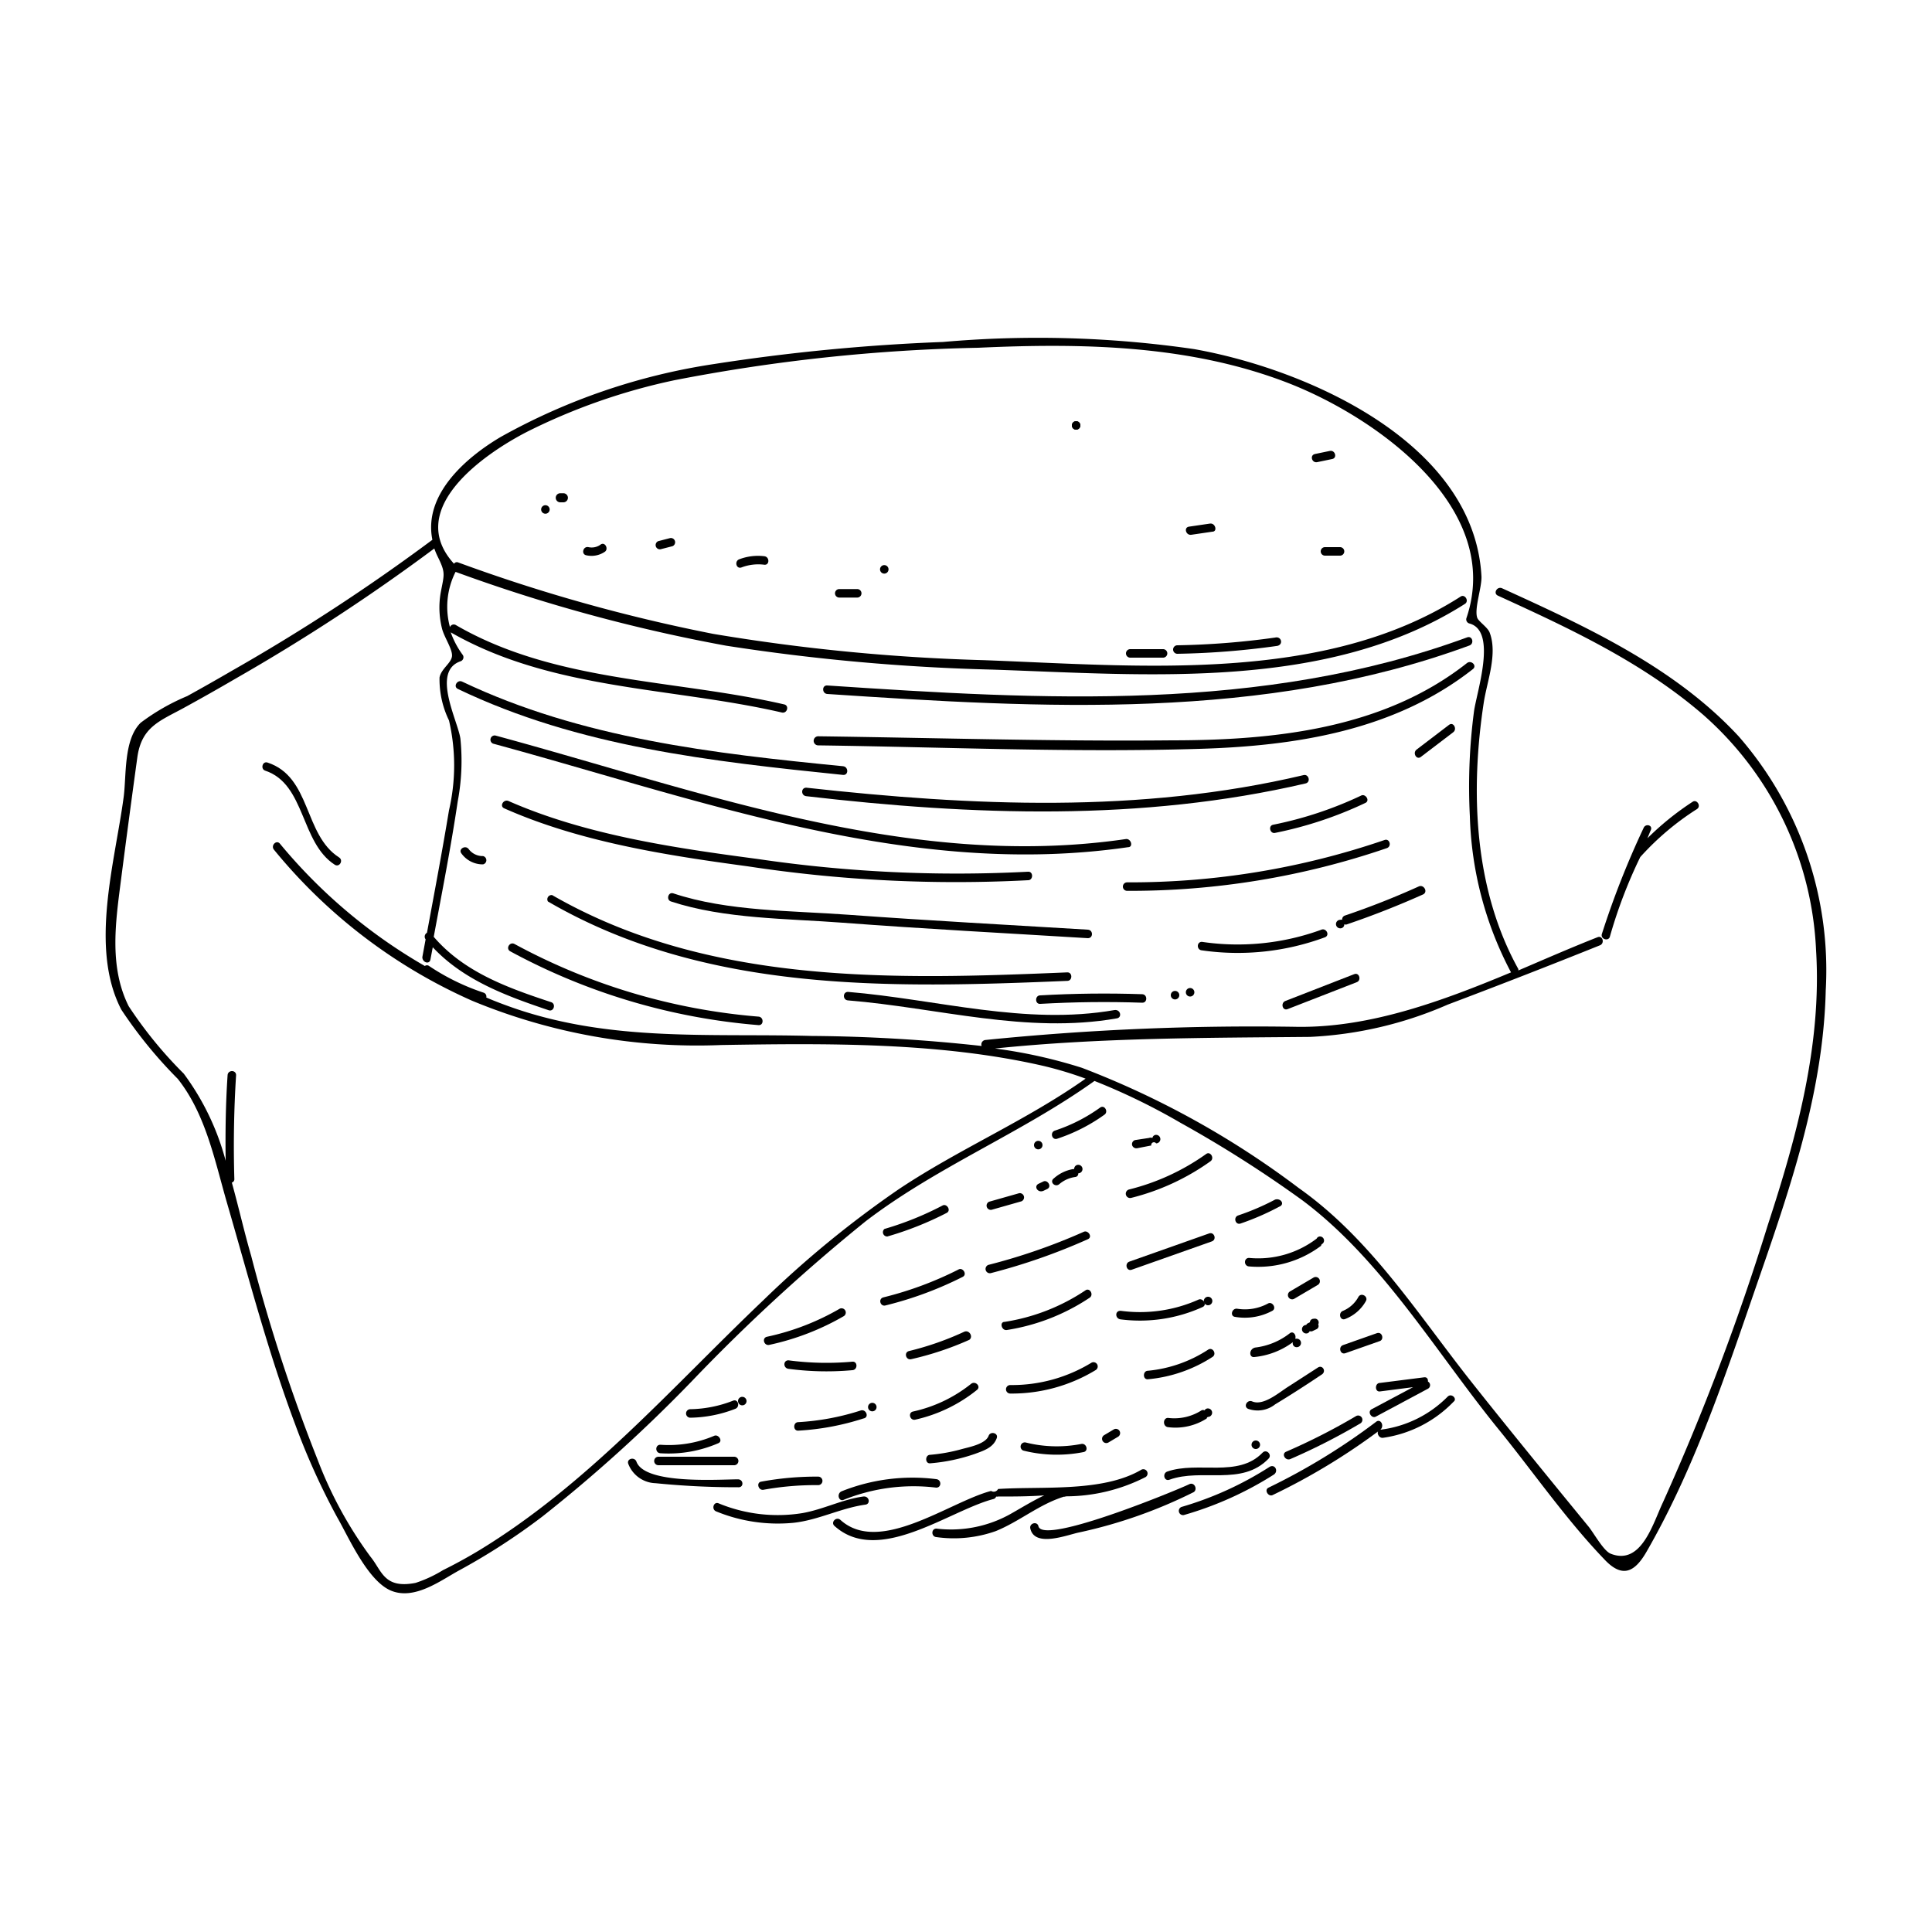 <svg height='100px' width='100px'  fill="#000000" xmlns="http://www.w3.org/2000/svg" data-name="Capa 2" viewBox="0 0 100 100" x="0px" y="0px"><title>Artboard 9</title><g data-name="Grupo"><path d="M55.7,22.24a.22.22,0,0,0,0-.44.22.22,0,0,0,0,.44Z"></path></g><g data-name="Grupo"><path d="M55.7,22.24a.22.22,0,0,0,0-.44.22.22,0,0,0,0,.44Z"></path></g><path d="M42.82,35.92c11.12.74,22.59,1.41,33.24-2.51.26-.1.15-.52-.12-.42-10.61,3.9-22,3.23-33.12,2.49C42.53,35.46,42.54,35.9,42.82,35.92Z"></path><path d="M42.35,38.58c6.57.09,13.17.38,19.74.18,5-.15,10.11-.95,14.15-4.13.22-.18-.09-.48-.31-.31-4.34,3.42-10,4-15.31,4-6.09.06-12.18-.13-18.27-.21A.22.22,0,0,0,42.35,38.58Z"></path><path d="M43.64,39.66C36.92,39,30.1,38.22,23.92,35.28c-.25-.12-.48.26-.22.38,6.25,3,13.14,3.75,19.94,4.45C43.93,40.13,43.92,39.69,43.64,39.66Z"></path><path d="M67.47,40.12c-8.46,2-17.17,1.6-25.74.65-.28,0-.28.41,0,.44,8.61,1,17.35,1.32,25.85-.66C67.86,40.48,67.74,40.05,67.47,40.12Z"></path><path d="M58.39,43.85c.28,0,.16-.46-.12-.42-11.18,1.63-22-2.48-32.63-5.36a.22.22,0,0,0-.12.42C36.24,41.4,47.11,45.49,58.39,43.85Z"></path><path d="M66,43.11a20.13,20.13,0,0,0,4.67-1.55c.26-.12,0-.5-.22-.38a19.64,19.64,0,0,1-4.56,1.51C65.63,42.75,65.74,43.17,66,43.11Z"></path><path d="M53.21,45.56c.28,0,.28-.46,0-.44a70.71,70.71,0,0,1-14-.66c-4.3-.57-8.89-1.24-12.89-3-.26-.11-.48.27-.22.38,3.92,1.74,8.38,2.43,12.6,3A71.57,71.57,0,0,0,53.21,45.56Z"></path><path d="M58.34,46.11a41,41,0,0,0,13.44-2.21c.27-.09.15-.52-.12-.42a40.61,40.61,0,0,1-13.32,2.19A.22.22,0,0,0,58.34,46.11Z"></path><path d="M75,37.52l-1.68,1.28c-.22.17,0,.55.22.38l1.68-1.28C75.44,37.73,75.22,37.34,75,37.52Z"></path><path d="M43.62,47.76c4.23.32,8.46.54,12.69.8.28,0,.28-.42,0-.44-4.12-.25-8.24-.47-12.36-.77-2.94-.22-6.28-.17-9.1-1.11-.27-.09-.38.34-.12.42C37.5,47.57,40.76,47.54,43.62,47.76Z"></path><path d="M68.37,48.13a12.65,12.65,0,0,1-6.16.62c-.28,0-.28.42,0,.44a13,13,0,0,0,6.38-.68C68.85,48.39,68.63,48,68.37,48.13Z"></path><path d="M73.44,45.88q-1.88.85-3.83,1.51a.21.21,0,0,0-.14.22.18.18,0,0,0-.1,0,.22.22,0,0,0,0,.44.2.2,0,0,0,.21-.21.18.18,0,0,0,.15,0q2-.68,3.94-1.55C73.92,46.15,73.69,45.77,73.44,45.88Z"></path><path d="M28.36,46.66c8.16,4.75,17.76,4.49,26.88,4.11.28,0,.28-.45,0-.44-9,.38-18.57.66-26.66-4A.22.22,0,0,0,28.36,46.66Z"></path><path d="M57.69,52.28c-4.63.81-9.2-.56-13.8-.94-.28,0-.28.42,0,.44,4.65.38,9.24,1.75,13.92.93C58.09,52.66,58,52.24,57.69,52.28Z"></path><path d="M59.12,51.46q-2.64-.09-5.28.06c-.28,0-.28.46,0,.44q2.64-.15,5.28-.06C59.4,51.91,59.4,51.47,59.12,51.46Z"></path><path d="M60.82,51.29a.22.22,0,0,0,0,.44A.22.22,0,0,0,60.82,51.29Z"></path><path d="M61.6,51.14a.22.22,0,0,0,0,.44A.22.22,0,0,0,61.6,51.14Z"></path><path d="M39.26,52.62a31.88,31.88,0,0,1-12.63-3.76c-.25-.13-.47.24-.22.38a32.45,32.45,0,0,0,12.85,3.82C39.54,53.08,39.54,52.64,39.26,52.62Z"></path><path d="M25,44.31a.9.9,0,0,1-.74-.36c-.17-.23-.55,0-.38.22a1.36,1.36,0,0,0,1.12.57A.22.22,0,0,0,25,44.31Z"></path><path d="M70.1,50.42l-3.57,1.39c-.26.1-.15.53.12.42l3.57-1.39C70.48,50.75,70.36,50.32,70.1,50.42Z"></path><path d="M29.16,25.53H29A.22.22,0,0,0,29,26h.16A.22.22,0,0,0,29.16,25.53Z"></path><path d="M28.23,26.15a.22.22,0,0,0,0,.44A.22.22,0,0,0,28.23,26.15Z"></path><path d="M31.07,28.2a.78.78,0,0,1-.61.12c-.28-.06-.39.36-.12.42a1.23,1.23,0,0,0,.95-.17C31.53,28.43,31.31,28,31.07,28.2Z"></path><path d="M34.69,27.85l-.62.16a.22.22,0,0,0,.12.42l.62-.16A.22.22,0,0,0,34.69,27.85Z"></path><path d="M39.56,28.79a2.73,2.73,0,0,0-1.3.16c-.26.1-.15.52.12.42a2.45,2.45,0,0,1,1.18-.14C39.84,29.26,39.84,28.82,39.56,28.79Z"></path><path d="M44.37,30.49h-.93a.22.22,0,0,0,0,.44h.93A.22.22,0,0,0,44.37,30.49Z"></path><path d="M45.77,29.25a.22.22,0,0,0,0,.44A.22.22,0,0,0,45.77,29.25Z"></path><path d="M61.66,27.68l1.09-.16c.28,0,.16-.46-.12-.42l-1.09.16C61.26,27.3,61.38,27.72,61.66,27.68Z"></path><path d="M68.83,23.34l-.77.16c-.28.06-.16.48.12.42l.77-.16C69.23,23.71,69.11,23.28,68.83,23.34Z"></path><path d="M69.36,28.32h-.78a.22.22,0,0,0,0,.44h.78A.22.22,0,0,0,69.36,28.32Z"></path><path d="M60.2,33.6H58.5a.22.22,0,0,0,0,.44H60.2A.22.22,0,0,0,60.2,33.6Z"></path><path d="M66,33a40.84,40.84,0,0,1-5.06.4.22.22,0,0,0,0,.44,41.78,41.78,0,0,0,5.18-.41C66.44,33.35,66.32,32.92,66,33Z"></path><path d="M90,38.12c-3.31-3.58-7.88-5.68-12.25-7.67-.26-.12-.48.26-.22.38C81.23,32.52,85,34.27,88.16,37A17.24,17.24,0,0,1,94,49.2c.3,4.86-1,9.63-2.5,14.21a124.5,124.5,0,0,1-5.43,14.36c-.51,1.07-1.11,3.28-2.7,2.65-.38-.15-.89-1.1-1.16-1.42l-1.35-1.65c-1.59-1.95-3.17-3.89-4.73-5.86-2.78-3.52-5.2-7.38-8.91-10A45.53,45.53,0,0,0,56,55.27a26,26,0,0,0-4.5-1c5.44-.56,10.84-.55,16.3-.6A20.13,20.13,0,0,0,74.93,52q4-1.51,7.88-3.07c.26-.1.15-.53-.12-.42-1.35.53-2.72,1.13-4.1,1.72,0,0,0,0,0-.07C76.28,46,76.1,40.94,76.8,36.36c.17-1.1.73-2.52.3-3.63-.11-.27-.58-.57-.64-.76-.16-.48.25-1.58.22-2.15-.39-6.94-9.07-10.72-14.87-11.75a56.15,56.15,0,0,0-13-.37,102.54,102.54,0,0,0-11.9,1.15,32.49,32.49,0,0,0-11,3.77c-1.84,1.09-4,3-3.53,5.32h0A101.38,101.38,0,0,1,12,34.72q-1.15.67-2.31,1.31a11.08,11.08,0,0,0-2.41,1.38c-.89.88-.73,2.72-.88,3.85-.45,3.37-1.78,7.81-.12,11a23.31,23.31,0,0,0,2.92,3.58c1.46,1.84,1.92,4.26,2.56,6.46,1.11,3.82,2.12,7.7,3.52,11.43a36.21,36.21,0,0,0,2.17,4.8c.58,1,1.58,3.32,2.81,3.81s2.58-.56,3.53-1.07a33.52,33.52,0,0,0,4.29-2.78,77.85,77.85,0,0,0,7.73-7,95.06,95.06,0,0,1,9-8.28c3.7-2.83,8.06-4.56,11.84-7.26a33,33,0,0,1,4.46,2.17,62.85,62.85,0,0,1,6.29,4c4.18,3.12,7,8,10.28,12,1.75,2.17,3.42,4.57,5.35,6.58.93,1,1.58.7,2.21-.41C87.8,75.84,89.42,70.85,91.1,66s3.28-9.65,3.4-14.74A18.42,18.42,0,0,0,90,38.12ZM46.54,61.54a53.29,53.29,0,0,0-7,5.73c-4.74,4.51-9.12,9.57-14.78,13q-.9.54-1.83,1a6.61,6.61,0,0,1-1.42.66c-1.64.32-1.74-.63-2.33-1.35a21,21,0,0,1-2.73-5A89.17,89.17,0,0,1,13,65c-.35-1.2-.64-2.49-1-3.79a.18.18,0,0,0,.13-.18q-.08-2.69.09-5.38c0-.28-.42-.28-.44,0-.1,1.48-.12,2.95-.1,4.43a13.27,13.27,0,0,0-2.17-4.51,21.8,21.8,0,0,1-2.85-3.49c-1-2-.69-4.26-.42-6.36s.57-4.36.87-6.53c.22-1.55,1.13-1.86,2.35-2.52q1.39-.76,2.76-1.56a101.68,101.68,0,0,0,10.26-6.72,3.71,3.71,0,0,0,.17.41c.43.87.34.91.16,1.88a4.47,4.47,0,0,0,.07,1.86c.12.47.58,1.11.51,1.46s-.56.63-.64,1.07a4.87,4.87,0,0,0,.49,2.22,10.27,10.27,0,0,1,0,4.65c-.35,2.12-.75,4.23-1.14,6.34a.23.23,0,0,0-.07.34h0l-.17.92c0,.28.37.4.42.12l.12-.63c1.61,1.72,3.84,2.53,6,3.26.27.09.39-.34.12-.42-2.24-.74-4.5-1.55-6.07-3.38.43-2.32.89-4.64,1.24-7a11.32,11.32,0,0,0,.14-3.26c-.13-.92-1.51-3.47,0-4a.22.22,0,0,0,.13-.32,4.5,4.5,0,0,1-.63-1.18c5.23,3,11.41,2.83,17.14,4.15.28.06.39-.36.12-.42-5.69-1.31-11.85-1.12-17-4.11a.21.21,0,0,0-.3.11,4,4,0,0,1,.29-2.86s0,0,0,0a85.55,85.55,0,0,0,14,3.82,106.83,106.83,0,0,0,13.82,1.24c8,.27,17.32,1.11,24.42-3.4.24-.15,0-.53-.22-.38C68.54,35.4,59,34.47,50.92,34.17a101.31,101.31,0,0,1-14-1.36,86.91,86.91,0,0,1-13.21-3.7.17.17,0,0,0-.21.07c-2.58-2.83,1.56-5.69,3.78-6.83a31.52,31.52,0,0,1,7.63-2.67A91.55,91.55,0,0,1,50.63,18c5.42-.25,11-.15,16.11,1.85,4.53,1.78,11.1,6.45,9.16,12.15a.22.22,0,0,0,.15.27c1.47.38.37,3.57.24,4.58a29.82,29.82,0,0,0-.21,5.4,18.34,18.34,0,0,0,2.13,8.08h0c-3.57,1.49-7.26,2.85-11,2.82A137.82,137.82,0,0,0,51,53.83a.23.23,0,0,0-.19.31A85.34,85.34,0,0,0,42,53.62c-5.25-.14-10.3.31-15.37-1.43-.49-.17-1-.36-1.46-.56a.21.21,0,0,0-.14-.25A11.66,11.66,0,0,1,22.21,50a.18.18,0,0,0-.22,0,27.57,27.57,0,0,1-7.5-6.33c-.18-.22-.49.09-.31.31A27.7,27.7,0,0,0,24.44,51.8a30.42,30.42,0,0,0,12.9,2.29C42.8,54,48.65,53.94,54,55.17a18.83,18.83,0,0,1,2.19.66C53.12,58,49.66,59.46,46.54,61.54Z"></path><path d="M17.33,44.76c.24.15.46-.23.22-.38-1.84-1.18-1.43-4.16-3.7-4.91-.27-.09-.38.34-.12.42C15.82,40.59,15.54,43.61,17.33,44.76Z"></path><path d="M85.07,42.86a45.16,45.16,0,0,0-2.16,5.49c-.07.27.36.39.42.12a25.06,25.06,0,0,1,1.57-4.11l0,0a14.18,14.18,0,0,1,2.93-2.48c.24-.15,0-.53-.22-.38a14.65,14.65,0,0,0-2.34,1.89l.16-.39C85.59,42.71,85.17,42.6,85.07,42.86Z"></path><path d="M38.21,76.57c-1,0-4.84.28-5.27-.92-.1-.26-.52-.15-.42.12a1.56,1.56,0,0,0,1.41,1,42.32,42.32,0,0,0,4.28.21C38.5,77,38.5,76.59,38.21,76.57Z"></path><path d="M44.68,77.46c-1.09.15-2.07.67-3.16.86a8,8,0,0,1-4.33-.51c-.26-.1-.38.32-.12.42a8.41,8.41,0,0,0,4,.59c1.29-.14,2.44-.76,3.72-.94C45.07,77.85,45,77.42,44.68,77.46Z"></path><path d="M55.17,77.45a9.11,9.11,0,0,0,4.13-1,.22.22,0,0,0-.22-.38c-2,1.18-5.12.85-7.42,1a.25.25,0,0,1-.36.1c-2.15.56-5.77,3.34-7.8,1.5-.21-.19-.52.12-.31.31,2.28,2.06,5.93-.79,8.23-1.39a.19.19,0,0,0,.14-.13.17.17,0,0,0,.1,0c.75,0,1.56,0,2.39-.06-.57.27-1.11.6-1.67.92a6.3,6.3,0,0,1-3.91.8c-.28,0-.28.42,0,.44a6.49,6.49,0,0,0,3.07-.31c1.23-.5,2.24-1.38,3.52-1.78A.2.2,0,0,0,55.17,77.45Z"></path><path d="M61.56,76.82C61.06,77.07,54,80,53.75,79c-.06-.28-.49-.16-.42.12.23,1,1.92.32,2.52.2a25,25,0,0,0,5.94-2.09C62,77.08,61.82,76.7,61.56,76.82Z"></path><path d="M65.72,75.92A17.39,17.39,0,0,1,61.15,78a.22.22,0,0,0,.12.42,17.83,17.83,0,0,0,4.67-2.1C66.18,76.15,66,75.77,65.72,75.92Z"></path><path d="M71.23,73.59A33.08,33.08,0,0,1,65.66,77c-.25.12,0,.5.22.38A33.1,33.1,0,0,0,71.45,74C71.67,73.8,71.46,73.41,71.23,73.59Z"></path><path d="M74.93,72.29A5.91,5.91,0,0,1,71.47,74c-.28,0-.16.46.12.42a6.29,6.29,0,0,0,3.65-1.87C75.44,72.4,75.13,72.09,74.93,72.29Z"></path><path d="M34.08,75.84H38a.22.22,0,0,0,0-.44H34.08A.22.22,0,0,0,34.08,75.84Z"></path><path d="M39.52,77.11a15.08,15.08,0,0,1,2.83-.24.22.22,0,0,0,0-.44,15.72,15.72,0,0,0-2.95.26C39.13,76.73,39.25,77.16,39.52,77.11Z"></path><path d="M43.67,77.63A9.67,9.67,0,0,1,48.46,77c.28,0,.28-.41,0-.44a9.89,9.89,0,0,0-4.9.63C43.29,77.31,43.41,77.74,43.67,77.63Z"></path><path d="M60.41,76.17c-.26.1-.15.52.12.42,1.68-.61,3.74.35,5.13-1.09.2-.2-.11-.52-.31-.31C64.08,76.51,62,75.61,60.41,76.17Z"></path><path d="M66.79,75.52a32.5,32.5,0,0,0,3.63-1.85.22.22,0,0,0-.22-.38,32.48,32.48,0,0,1-3.63,1.85C66.31,75.25,66.53,75.63,66.79,75.52Z"></path><path d="M43.46,67.74a12.84,12.84,0,0,1-3.76,1.45c-.28.06-.16.48.12.42a13.22,13.22,0,0,0,3.86-1.49A.22.22,0,0,0,43.46,67.74Z"></path><path d="M44.12,70.48a14.93,14.93,0,0,1-3.31-.07c-.28,0-.28.4,0,.44a14.92,14.92,0,0,0,3.31.07C44.4,70.9,44.4,70.46,44.12,70.48Z"></path><path d="M44.57,73a12.87,12.87,0,0,1-3.25.61c-.28,0-.28.46,0,.44a13.33,13.33,0,0,0,3.37-.63C45,73.37,44.84,72.94,44.57,73Z"></path><path d="M45.15,72.61a.22.22,0,0,0,0,.44A.22.22,0,0,0,45.15,72.61Z"></path><path d="M45.83,67.57a18.71,18.71,0,0,0,4-1.48c.25-.13,0-.51-.22-.38a18.19,18.19,0,0,1-3.88,1.44C45.44,67.22,45.56,67.64,45.83,67.57Z"></path><path d="M49.91,68.93a15.41,15.41,0,0,1-2.86,1c-.28.07-.16.49.12.42a16,16,0,0,0,3-1C50.39,69.19,50.17,68.82,49.91,68.93Z"></path><path d="M50.26,71.63a7.3,7.3,0,0,1-3,1.43c-.28.06-.16.49.12.42a7.79,7.79,0,0,0,3.19-1.54C50.79,71.76,50.48,71.45,50.26,71.63Z"></path><path d="M48.15,75.3c-.28,0-.28.47,0,.44a9.29,9.29,0,0,0,2.32-.49c.46-.17.94-.32,1.12-.81.1-.27-.33-.38-.42-.12-.16.42-1,.58-1.37.68A8.85,8.85,0,0,1,48.15,75.3Z"></path><path d="M45.93,64A16.86,16.86,0,0,0,49,62.78c.25-.13,0-.51-.22-.38a16.27,16.27,0,0,1-3,1.21A.22.22,0,0,0,45.93,64Z"></path><path d="M38.06,72.92c.26-.1.15-.53-.12-.42a6.32,6.32,0,0,1-2.21.44.22.22,0,0,0,0,.44A6.66,6.66,0,0,0,38.06,72.92Z"></path><path d="M38.42,72.74a.22.22,0,0,0,0-.44A.22.22,0,0,0,38.42,72.74Z"></path><path d="M34.18,74.78c-.28,0-.28.42,0,.44a6.47,6.47,0,0,0,3-.52c.26-.11,0-.49-.22-.38A6,6,0,0,1,34.18,74.78Z"></path><path d="M51.32,62.62l1.55-.44a.22.22,0,0,0-.12-.42l-1.55.44A.22.22,0,0,0,51.32,62.62Z"></path><path d="M54,61.64l.21-.1c.25-.13,0-.51-.22-.38l-.21.1C53.48,61.38,53.7,61.76,54,61.64Z"></path><path d="M54.83,61.29a1.61,1.61,0,0,1,.83-.37.17.17,0,0,0,.15-.19h0a.22.22,0,0,0,0-.44.21.21,0,0,0-.21.22h-.05a2,2,0,0,0-1,.48C54.3,61.17,54.61,61.48,54.83,61.29Z"></path><path d="M53.74,59.05a.22.22,0,0,0,0,.44A.22.22,0,0,0,53.74,59.05Z"></path><path d="M56.94,57.33a8.6,8.6,0,0,1-2.34,1.19c-.27.09-.15.51.12.42a9,9,0,0,0,2.44-1.24C57.39,57.55,57.17,57.16,56.94,57.33Z"></path><path d="M51.31,65.89a31.4,31.4,0,0,0,5-1.75c.26-.12,0-.49-.22-.38a30.74,30.74,0,0,1-4.93,1.71A.22.22,0,0,0,51.31,65.89Z"></path><path d="M56.4,67.17c.23-.16,0-.54-.22-.38A10.37,10.37,0,0,1,52,68.42c-.28,0-.16.47.12.42A10.68,10.68,0,0,0,56.4,67.17Z"></path><path d="M56.5,70.53a7.9,7.9,0,0,1-4.21,1.16.22.22,0,0,0,0,.44,8.36,8.36,0,0,0,4.43-1.22A.22.22,0,0,0,56.5,70.53Z"></path><path d="M53.08,74.66a.22.22,0,0,0-.12.42,7.14,7.14,0,0,0,3.12.08c.28-.05.16-.48-.12-.42A6.6,6.6,0,0,1,53.08,74.66Z"></path><path d="M57.14,74.29a.22.22,0,0,0,.22.38l.52-.31a.22.22,0,0,0-.22-.38Z"></path><path d="M58.56,62a12.07,12.07,0,0,0,4.09-1.89c.23-.16,0-.54-.22-.38a11.73,11.73,0,0,1-4,1.84A.22.22,0,0,0,58.56,62Z"></path><path d="M59.59,59.29a.14.14,0,0,1,.25-.11.22.22,0,0,0,0-.44.19.19,0,0,0-.19.16.26.26,0,0,0-.18,0l-.72.11a.22.22,0,0,0-.15.27.23.23,0,0,0,.27.15Z"></path><path d="M62.59,63.84l-4.13,1.46c-.27.09-.15.52.12.42l4.13-1.46C63,64.17,62.85,63.75,62.59,63.84Z"></path><path d="M58,68.29a7.84,7.84,0,0,0,4.25-.64c.26-.12,0-.49-.22-.38a7.43,7.43,0,0,1-4,.58C57.7,67.81,57.7,68.25,58,68.29Z"></path><path d="M62.53,67.12a.22.22,0,0,0,0,.44A.22.22,0,0,0,62.53,67.12Z"></path><path d="M62.53,69.86a6.88,6.88,0,0,1-3.11,1.09c-.28,0-.28.47,0,.44a7.36,7.36,0,0,0,3.33-1.15C63,70.09,62.77,69.7,62.53,69.86Z"></path><path d="M60.46,73.87a3,3,0,0,0,2-.45s0-.05.06-.08l0,0a.22.22,0,0,0,0-.44.19.19,0,0,0-.17.1.19.19,0,0,0-.16,0,2.61,2.61,0,0,1-1.74.39C60.18,73.4,60.18,73.84,60.46,73.87Z"></path><path d="M66,62.09a12.72,12.72,0,0,1-1.91.82c-.27.09-.15.51.12.42a13.42,13.42,0,0,0,2-.87C66.52,62.34,66.3,62,66,62.09Z"></path><path d="M68.33,64a.19.19,0,0,0-.18.11h0a5,5,0,0,1-3.5,1c-.28,0-.28.42,0,.44a5.41,5.41,0,0,0,3.73-1.07s0-.06.05-.09A.21.21,0,0,0,68.33,64Z"></path><path d="M63.92,68.16a3,3,0,0,0,1.93-.31c.25-.13,0-.51-.22-.38a2.51,2.51,0,0,1-1.59.27C63.76,67.7,63.65,68.12,63.92,68.16Z"></path><path d="M68,66.12l-1.24.73a.22.22,0,0,0,.22.38l1.24-.73A.22.22,0,0,0,68,66.12Z"></path><path d="M64.92,70.24a4,4,0,0,0,2-.77.2.2,0,0,0,.2.26.22.22,0,0,0,0-.44s-.06,0-.08,0c.07-.18-.1-.42-.28-.28a3.6,3.6,0,0,1-1.8.74C64.64,69.83,64.64,70.27,64.92,70.24Z"></path><path d="M68,68.26a.19.19,0,0,0-.2.18l-.12.06a.17.17,0,0,0-.07.08h0a.22.22,0,0,0,0,.44.19.19,0,0,0,.18-.12.2.2,0,0,0,.14,0l.21-.1a.18.18,0,0,0,.09-.25A.2.2,0,0,0,68,68.26Z"></path><path d="M68.22,70.78l-1.55,1c-.46.29-1.27,1-1.85.76-.26-.12-.48.26-.22.38A1.46,1.46,0,0,0,66,72.69c.81-.49,1.6-1,2.39-1.53C68.68,71,68.46,70.63,68.22,70.78Z"></path><path d="M71.28,69l-1.76.62c-.27.09-.15.52.12.42l1.76-.62C71.66,69.35,71.55,68.92,71.28,69Z"></path><path d="M70.31,67.13a1.61,1.61,0,0,1-.8.72c-.26.1-.15.53.12.42a2.08,2.08,0,0,0,1.07-.93C70.83,67.1,70.45,66.88,70.31,67.13Z"></path><path d="M73.71,71.29l-2.28.29c-.28,0-.28.48,0,.44l1.71-.22L71,72.94c-.25.13,0,.51.22.38l2.69-1.44a.21.21,0,0,0,0-.37C73.92,71.39,73.87,71.27,73.71,71.29Z"></path><path d="M65,75a.22.22,0,0,0,0-.44A.22.22,0,0,0,65,75Z"></path></svg>